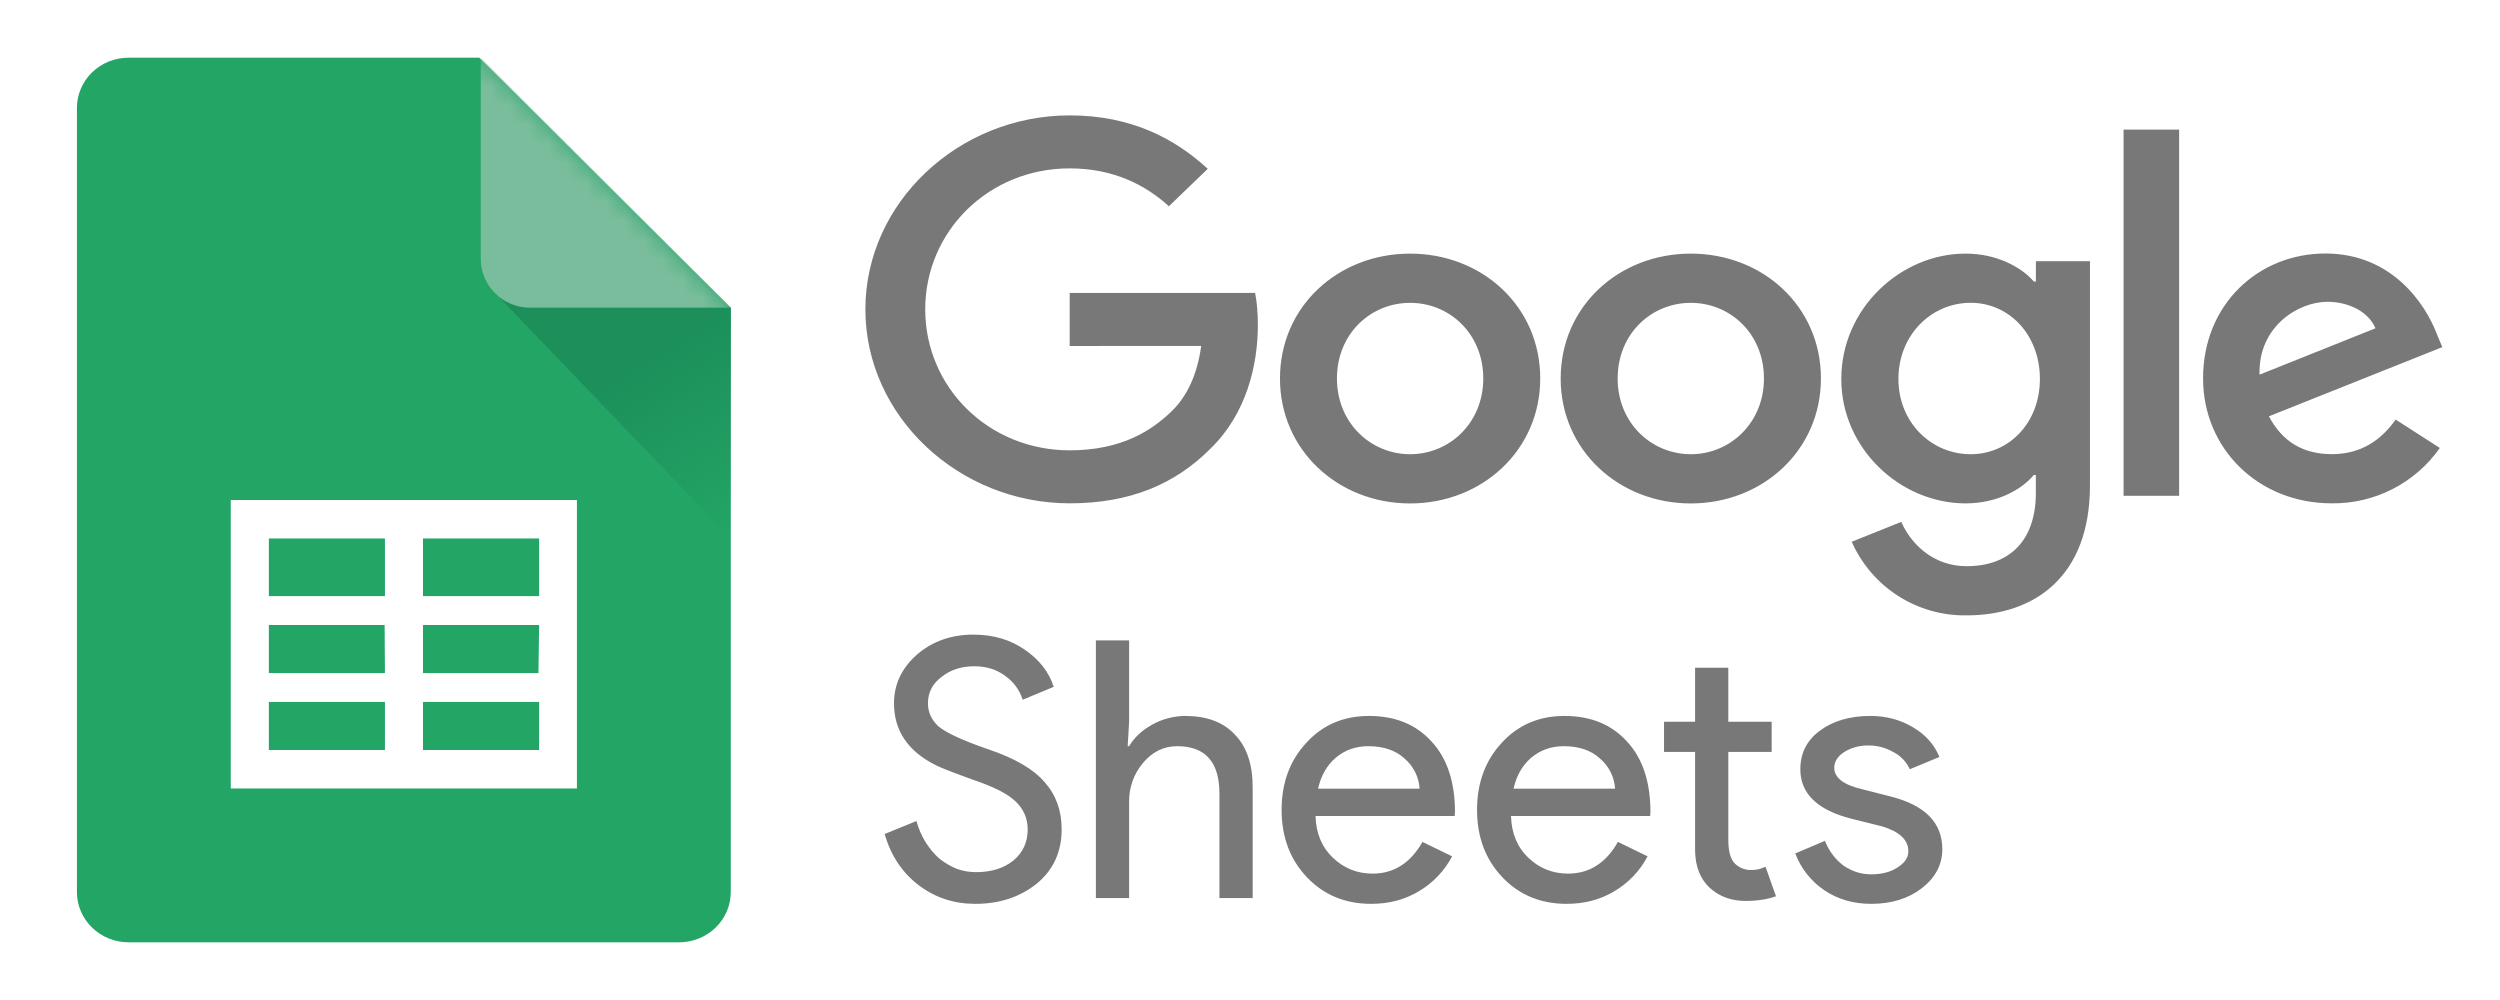 <svg width="130" height="52" viewBox="0 0 130 52" fill="none" xmlns="http://www.w3.org/2000/svg">
<path d="M38 46.389C37.999 47.081 37.717 47.745 37.213 48.235C36.71 48.724 36.028 48.999 35.317 49H6.685C5.974 49 5.292 48.725 4.788 48.236C4.285 47.747 4.001 47.083 4 46.391V5.613C4 5.27 4.069 4.93 4.204 4.613C4.339 4.296 4.537 4.007 4.786 3.765C5.035 3.522 5.332 3.33 5.657 3.198C5.983 3.067 6.333 3 6.685 3L24.923 3L38 16V46.389Z" fill="#23A566"/>
<path d="M26 15.5L38 28V16L26 15.5Z" fill="url(#paint0_linear_24_425)"/>
<mask id="mask0_24_425" style="mask-type:alpha" maskUnits="userSpaceOnUse" x="23" y="3" width="15" height="16">
<path d="M23 19V3.241L25 3L38 16V19H23Z" fill="#C4C4C4"/>
</mask>
<g mask="url(#mask0_24_425)">
<g filter="url(#filter0_d_24_425)">
<path d="M38 16H27.556C26.144 16 25 14.856 25 13.444V3L38 16Z" fill="#7ABD9D"/>
</g>
</g>
<path fill-rule="evenodd" clip-rule="evenodd" d="M30 41H12V26H30V41ZM21.995 28V31H28.034V28H21.995ZM21.995 32.5V35H28L28.034 32.5H21.995ZM21.995 36.5V39H28.034V36.5H21.995ZM20.017 39V36.5H13.98V39H20.017ZM20.017 35L20 32.5H13.98V35H20.017ZM20.017 31V28H13.98V31H20.017Z" fill="white"/>
<path d="M77.13 19.683C77.13 17.346 75.37 15.748 73.326 15.748C71.283 15.748 69.521 17.346 69.521 19.683C69.521 21.997 71.283 23.619 73.326 23.619C75.37 23.619 77.13 21.994 77.13 19.683ZM80.092 19.683C80.092 23.423 77.054 26.179 73.325 26.179C69.597 26.179 66.559 23.423 66.559 19.683C66.559 15.917 69.597 13.188 73.326 13.188C77.054 13.188 80.092 15.917 80.092 19.683ZM91.725 19.683C91.725 17.346 89.965 15.748 87.922 15.748C85.878 15.748 84.118 17.346 84.118 19.683C84.118 21.997 85.878 23.619 87.922 23.619C89.965 23.619 91.725 21.994 91.725 19.683ZM94.688 19.683C94.688 23.423 91.65 26.179 87.922 26.179C84.194 26.179 81.155 23.423 81.155 19.683C81.155 15.92 84.194 13.188 87.922 13.188C91.65 13.188 94.689 15.917 94.689 19.683H94.688ZM106.075 19.706C106.075 17.419 104.49 15.746 102.474 15.746C100.429 15.746 98.718 17.419 98.718 19.706C98.718 21.971 100.429 23.619 102.473 23.619C104.49 23.619 106.075 21.971 106.075 19.707V19.706ZM108.678 13.58V25.242C108.678 30.039 105.739 31.999 102.267 31.999C101.005 32.02 99.764 31.668 98.701 30.987C97.638 30.306 96.799 29.326 96.289 28.171L98.867 27.137C99.327 28.194 100.452 29.442 102.265 29.442C104.487 29.442 105.864 28.12 105.864 25.634V24.698H105.76C105.098 25.487 103.821 26.176 102.209 26.176C98.837 26.176 95.747 23.347 95.747 19.707C95.747 16.039 98.837 13.188 102.209 13.188C103.818 13.188 105.095 13.875 105.762 14.64H105.866V13.583H108.678V13.58ZM113.316 6.741H110.426V25.78H113.314L113.316 6.741ZM117.496 19.482L123.524 17.071C123.193 16.259 122.195 15.694 121.022 15.694C119.516 15.694 117.42 16.975 117.496 19.482ZM124.574 21.817L126.872 23.294C126.24 24.194 125.397 24.927 124.418 25.429C123.439 25.931 122.352 26.186 121.252 26.173C117.42 26.173 114.559 23.322 114.559 19.677C114.559 15.815 117.446 13.182 120.921 13.182C124.421 13.182 126.133 15.864 126.694 17.313L127 18.051L117.983 21.648C118.673 22.952 119.747 23.616 121.252 23.616C122.762 23.616 123.806 22.903 124.574 21.819V21.817ZM55.623 17.991V15.234H65.266C65.36 15.714 65.409 16.283 65.409 16.898C65.409 18.965 64.823 21.522 62.93 23.343C61.09 25.189 58.739 26.173 55.626 26.173C49.853 26.173 45 21.644 45 16.087C45 10.53 49.853 6 55.626 6C58.819 6 61.093 7.206 62.803 8.779L60.784 10.724C59.559 9.616 57.898 8.756 55.623 8.756C51.408 8.756 48.112 12.026 48.112 16.087C48.112 20.147 51.408 23.417 55.623 23.417C58.356 23.417 59.913 22.36 60.911 21.399C61.721 20.619 62.252 19.507 62.463 17.988L55.623 17.991Z" fill="#787879"/>
<path d="M55.206 43.125C55.206 44.298 54.773 45.24 53.91 45.951C53.032 46.65 51.969 47 50.716 47C49.6 47 48.618 46.676 47.767 46.026C46.915 45.378 46.325 44.491 46 43.368L47.654 42.695C47.767 43.094 47.922 43.456 48.123 43.78C48.323 44.104 48.556 44.386 48.818 44.623C49.094 44.848 49.395 45.028 49.72 45.165C50.045 45.29 50.389 45.352 50.753 45.352C51.542 45.352 52.187 45.153 52.688 44.754C53.189 44.342 53.44 43.799 53.44 43.125C53.44 42.563 53.233 42.083 52.82 41.685C52.431 41.298 51.705 40.923 50.641 40.562C49.563 40.175 48.894 39.913 48.63 39.774C47.203 39.052 46.488 37.984 46.488 36.574C46.488 35.589 46.883 34.747 47.672 34.048C48.474 33.35 49.458 33 50.622 33C51.649 33 52.538 33.262 53.289 33.786C54.041 34.298 54.542 34.941 54.793 35.714L53.178 36.388C53.025 35.886 52.707 35.451 52.275 35.152C51.837 34.815 51.298 34.646 50.659 34.646C49.983 34.646 49.413 34.834 48.951 35.208C48.486 35.558 48.254 36.013 48.254 36.574C48.254 37.037 48.436 37.435 48.8 37.772C49.201 38.108 50.071 38.509 51.411 38.971C52.776 39.431 53.747 40 54.322 40.673C54.912 41.335 55.206 42.152 55.206 43.125ZM56.986 33.299H58.714V37.529L58.639 38.803H58.714C58.977 38.352 59.378 37.978 59.917 37.68C60.439 37.388 61.028 37.233 61.627 37.229C62.753 37.229 63.617 37.554 64.218 38.202C64.832 38.839 65.139 39.75 65.139 40.934V46.7H63.411V41.272C63.411 39.625 62.678 38.802 61.213 38.802C60.511 38.802 59.917 39.095 59.428 39.682C58.954 40.248 58.701 40.966 58.714 41.703V46.7H56.986V33.299ZM71.302 47C69.949 47 68.834 46.537 67.957 45.614C67.081 44.691 66.643 43.524 66.643 42.114C66.643 40.717 67.068 39.557 67.92 38.634C68.772 37.697 69.861 37.229 71.189 37.229C72.553 37.229 73.638 37.673 74.439 38.559C75.253 39.431 75.66 40.661 75.66 42.245L75.641 42.432H68.408C68.433 43.331 68.733 44.055 69.31 44.603C69.886 45.152 70.575 45.428 71.376 45.428C72.479 45.428 73.343 44.879 73.969 43.78L75.51 44.529C75.115 45.283 74.516 45.912 73.782 46.345C73.054 46.781 72.228 47 71.302 47ZM68.539 41.011H73.819C73.801 40.709 73.722 40.414 73.586 40.144C73.45 39.874 73.261 39.634 73.03 39.438C72.566 39.014 71.94 38.802 71.151 38.802C70.5 38.802 69.936 39.001 69.46 39.4C68.997 39.8 68.69 40.337 68.539 41.01V41.011ZM81.466 47C80.113 47 78.998 46.537 78.121 45.614C77.245 44.691 76.806 43.524 76.806 42.114C76.806 40.717 77.232 39.557 78.084 38.634C78.936 37.697 80.025 37.229 81.353 37.229C82.718 37.229 83.801 37.673 84.603 38.559C85.418 39.431 85.824 40.661 85.824 42.245L85.806 42.432H78.572C78.598 43.331 78.898 44.055 79.474 44.603C80.051 45.152 80.739 45.428 81.54 45.428C82.643 45.428 83.507 44.879 84.133 43.78L85.674 44.529C85.279 45.283 84.68 45.912 83.945 46.345C83.219 46.781 82.392 47 81.466 47ZM78.704 41.011H83.983C83.965 40.709 83.886 40.414 83.75 40.144C83.615 39.874 83.425 39.634 83.194 39.438C82.731 39.014 82.104 38.802 81.315 38.802C80.664 38.802 80.101 39.001 79.624 39.4C79.162 39.8 78.854 40.337 78.704 41.01V41.011ZM90.774 46.849C90.023 46.849 89.397 46.618 88.896 46.157C88.407 45.695 88.157 45.053 88.144 44.229V39.1H86.529V37.529H88.144V34.722H89.872V37.529H92.127V39.102H89.872V43.668C89.872 44.279 89.992 44.698 90.23 44.922C90.467 45.134 90.737 45.24 91.038 45.24C91.175 45.24 91.306 45.229 91.432 45.203C91.57 45.165 91.695 45.122 91.807 45.072L92.352 46.606C91.901 46.768 91.376 46.849 90.774 46.849ZM101 44.154C101 44.953 100.649 45.627 99.948 46.176C99.246 46.724 98.363 47 97.299 47C96.372 47 95.558 46.763 94.857 46.288C94.17 45.821 93.645 45.154 93.354 44.379L94.894 43.725C95.119 44.273 95.445 44.704 95.871 45.016C96.309 45.315 96.785 45.465 97.299 45.465C97.85 45.465 98.307 45.347 98.67 45.109C99.046 44.872 99.234 44.592 99.234 44.267C99.234 43.681 98.783 43.25 97.881 42.975L96.304 42.582C94.512 42.134 93.617 41.272 93.617 40C93.617 39.164 93.955 38.496 94.631 37.997C95.32 37.485 96.197 37.229 97.261 37.229C98.075 37.229 98.808 37.423 99.459 37.809C100.124 38.196 100.586 38.715 100.85 39.363L99.309 40C99.132 39.611 98.827 39.294 98.444 39.102C98.044 38.874 97.591 38.758 97.13 38.765C96.679 38.765 96.272 38.877 95.909 39.1C95.558 39.326 95.382 39.601 95.382 39.925C95.382 40.449 95.877 40.823 96.867 41.048L98.257 41.403C100.085 41.852 101 42.769 101 44.154Z" fill="#787879"/>
<defs>
<filter id="filter0_d_24_425" x="23.296" y="1.296" width="16.407" height="16.407" filterUnits="userSpaceOnUse" color-interpolation-filters="sRGB">
<feFlood flood-opacity="0" result="BackgroundImageFix"/>
<feColorMatrix in="SourceAlpha" type="matrix" values="0 0 0 0 0 0 0 0 0 0 0 0 0 0 0 0 0 0 127 0" result="hardAlpha"/>
<feOffset/>
<feGaussianBlur stdDeviation="0.852"/>
<feComposite in2="hardAlpha" operator="out"/>
<feColorMatrix type="matrix" values="0 0 0 0 0 0 0 0 0 0 0 0 0 0 0 0 0 0 0.25 0"/>
<feBlend mode="normal" in2="BackgroundImageFix" result="effect1_dropShadow_24_425"/>
<feBlend mode="normal" in="SourceGraphic" in2="effect1_dropShadow_24_425" result="shape"/>
</filter>
<linearGradient id="paint0_linear_24_425" x1="32" y1="16" x2="38.775" y2="27.545" gradientUnits="userSpaceOnUse">
<stop offset="0.208" stop-color="#1C8F5A"/>
<stop offset="1" stop-color="#1C8F5A" stop-opacity="0"/>
</linearGradient>
</defs>
</svg>
